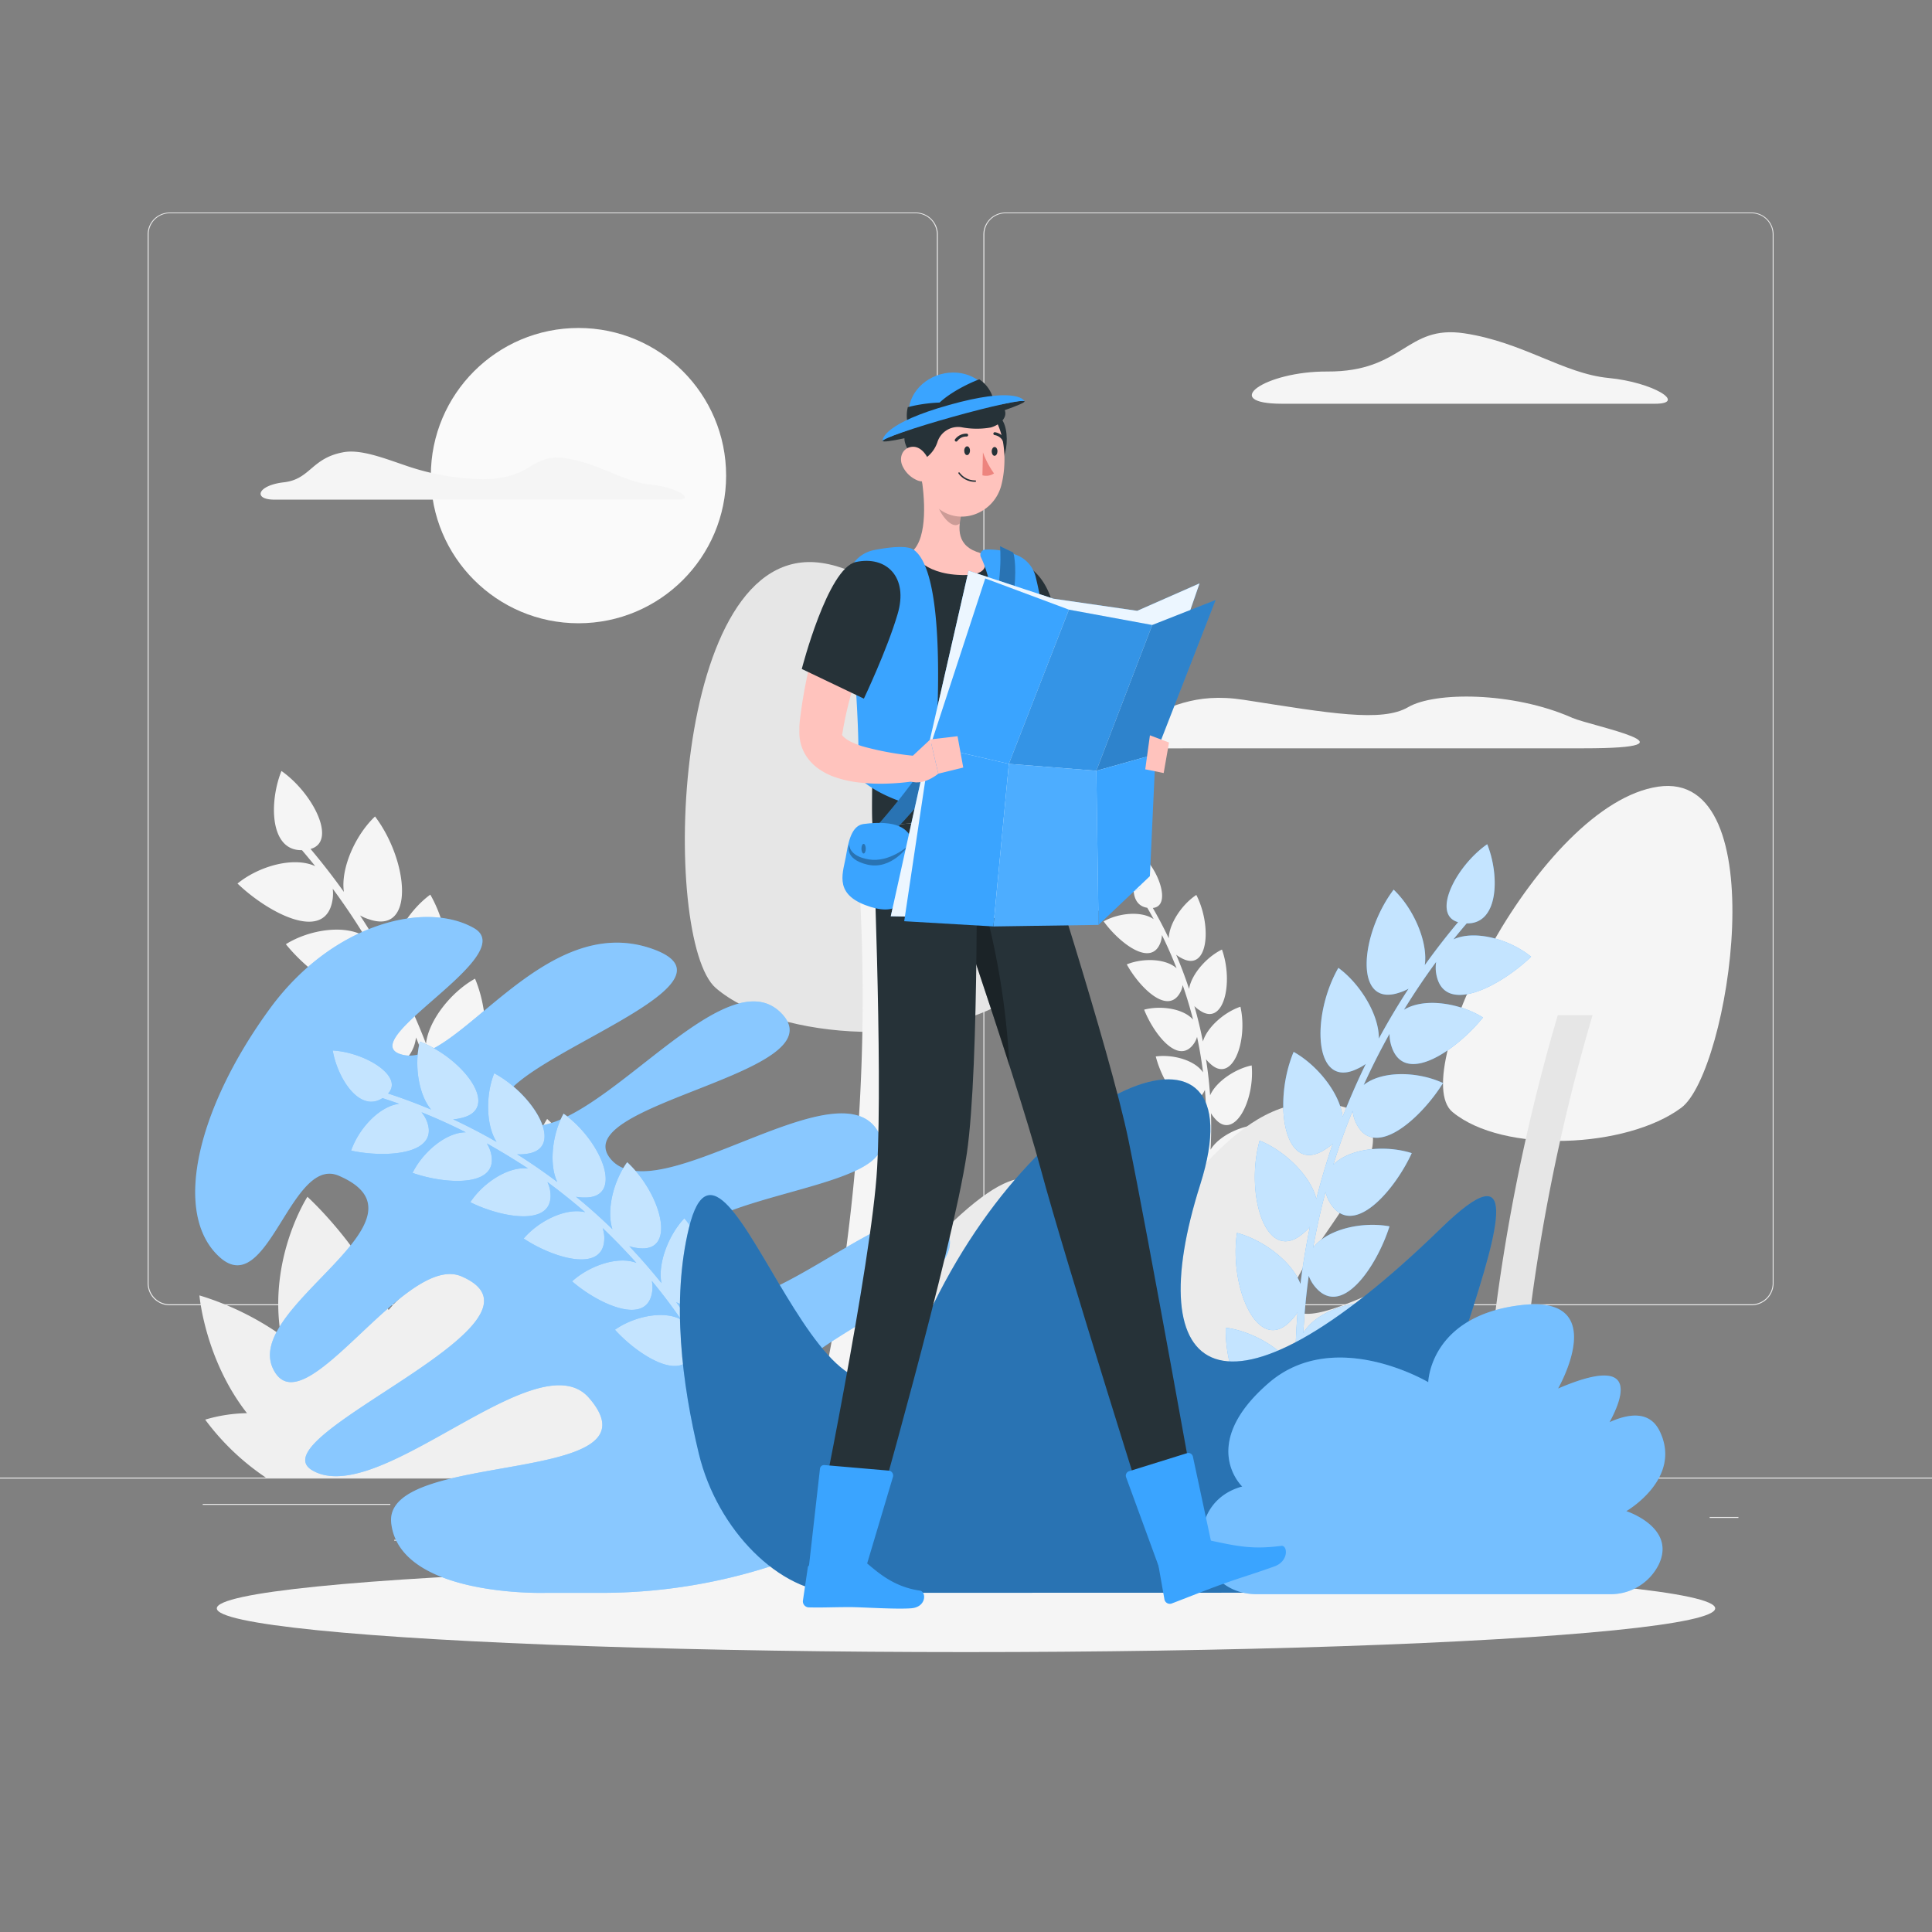 <svg xmlns="http://www.w3.org/2000/svg" viewBox="0 0 500 500"><rect x="0" y="0" width="500" height="500" fill="#808080" stroke="none"/><g id="freepik--background-complete--inject-33"><rect y="382.4" width="500" height="0.25" style="fill:#ebebeb"></rect><rect x="102.02" y="398.49" width="33.12" height="0.25" style="fill:#ebebeb"></rect><rect x="171.14" y="390.92" width="43.55" height="0.25" style="fill:#ebebeb"></rect><rect x="52.46" y="389.21" width="48.56" height="0.25" style="fill:#ebebeb"></rect><rect x="247.61" y="392.59" width="34.29" height="0.25" style="fill:#ebebeb"></rect><rect x="442.46" y="392.59" width="7.44" height="0.25" style="fill:#ebebeb"></rect><rect x="290.8" y="392.59" width="48.57" height="0.25" style="fill:#ebebeb"></rect><rect x="326.62" y="396.81" width="93.68" height="0.25" style="fill:#ebebeb"></rect><path d="M237,337.8H43.92a5.71,5.71,0,0,1-5.71-5.71V60.66A5.71,5.71,0,0,1,43.92,55H237a5.71,5.71,0,0,1,5.71,5.71V332.09A5.71,5.71,0,0,1,237,337.8ZM43.92,55.2a5.47,5.47,0,0,0-5.46,5.46V332.09a5.47,5.47,0,0,0,5.46,5.46H237a5.47,5.47,0,0,0,5.46-5.46V60.66A5.47,5.47,0,0,0,237,55.2Z" style="fill:#ebebeb"></path><path d="M453.31,337.8H260.21a5.72,5.72,0,0,1-5.71-5.71V60.66A5.72,5.72,0,0,1,260.21,55h193.1A5.71,5.71,0,0,1,459,60.66V332.09A5.71,5.71,0,0,1,453.31,337.8ZM260.21,55.2a5.47,5.47,0,0,0-5.46,5.46V332.09a5.47,5.47,0,0,0,5.46,5.46h193.1a5.47,5.47,0,0,0,5.46-5.46V60.66a5.47,5.47,0,0,0-5.46-5.46Z" style="fill:#ebebeb"></path><path d="M364.45,183c-6.83,4-20.35,1.57-42.51-1.88-13-2-19.47,2.12-28.48,5.87-3.61,1.5-19.46,6.72,1.24,6.72l15.1-.05h100c31.91,0,2.23-5.7-2.89-7.88l-.26-.12C391.44,179,371.28,179,364.45,183Z" style="fill:#f5f5f5"></path><path d="M331.84,104.49h96.45c8.44,0-.37-5.56-12-6.67s-22.2-9.3-37.35-11.56-15.57,10-35.47,9.89C327.37,96.06,315.4,104.49,331.84,104.49Z" style="fill:#f5f5f5"></path><path d="M97.86,251.13c-3,11.56-17,1.73-23.88-6.77,6-3.75,15.23-5.22,20.46-2Q90.54,236,86.11,230a10.38,10.38,0,0,1,0,2.51c-1.51,11.88-16.69,3.81-24.64-3.85,5.48-4.48,14.48-7.07,20.11-4.5-1.12-1.39-2.27-2.77-3.43-4.14-8.44.2-8.49-12.62-5.31-20.49,8.17,5.72,14.48,18.25,7.53,20.18q4.55,5.4,8.63,11.12c-.88-6,2.9-14.66,8.06-19.53,8.74,11.58,10.39,30.71-1.54,26.62a12.28,12.28,0,0,1-2.34-1q4.14,6.32,7.71,12.92c-.11-6.05,4.74-14.12,10.47-18.31,7.15,12.49,6.39,31.61-4.91,26.11a12.34,12.34,0,0,1-2.2-1.26q3.3,6.74,6,13.72c.66-6,6.48-13.38,12.69-16.82,5.52,13.21,2.39,32.09-8.14,25.24a12.38,12.38,0,0,1-2-1.52q2.43,7.08,4.26,14.35c1.39-5.87,8.09-12.48,14.67-15.12,3.84,13.78-1.59,32.19-11.2,24a12.26,12.26,0,0,1-1.82-1.76q1.53,7.35,2.46,14.82c2.1-5.68,9.57-11.42,16.43-13.22,2.1,14.18-5.58,31.89-14.1,22.56a11.57,11.57,0,0,1-1.58-2c.4,5,.6,10.06.58,15.12,2.8-5.42,10.92-10.21,18-11.14.33,14.42-9.54,31.23-16.82,20.78a12.55,12.55,0,0,1-1.32-2.18q-.33,7.47-1.3,15a1.05,1.05,0,0,1-1.09,1,1.06,1.06,0,0,1-.79-1.23,178.41,178.41,0,0,0,1.46-24.59,10,10,0,0,1-1.42,2.08c-8.17,8.82-15.78-6.76-17.73-17.45,7.06-.42,15.87,2.68,18.93,8q-.39-7.47-1.4-14.85a10.24,10.24,0,0,1-1.15,2.22c-7,9.69-16.5-4.66-19.75-15,6.95-1.3,16.07.67,19.77,5.56q-1.31-7.32-3.22-14.49a9.87,9.87,0,0,1-.87,2.34c-5.76,10.45-16.94-2.53-21.44-12.36,6.74-2.16,16-1.34,20.3,3q-2.2-7.08-5-13.95a10.16,10.16,0,0,1-.58,2.43c-4.42,11.07-17.11-.4-22.81-9.62,6.41-3,15.74-3.31,20.52.51q-3.06-6.75-6.68-13.25A10.05,10.05,0,0,1,97.86,251.13Z" style="fill:#f5f5f5"></path><path d="M305.66,256.41c-3.14,6.82-10.74-.81-14.05-6.83,4.13-1.67,10-1.56,12.89,1q-1.71-4.36-3.79-8.59a6.48,6.48,0,0,1-.25,1.56c-2.24,7.19-10.76.52-14.84-5.1,3.89-2.17,9.75-2.78,12.95-.57-.54-1-1.09-2-1.66-2.95-5.25-.8-3.87-8.75-1-13.28,4.43,4.45,7,12.91,2.44,13.33q2.22,3.85,4.12,7.85c.12-3.83,3.41-8.77,7.14-11.22,4.14,8.15,3.05,20.18-3.88,16.33a6.74,6.74,0,0,1-1.34-.87q1.86,4.36,3.34,8.86c.6-3.76,4.5-8.23,8.51-10.19,3.06,8.52.48,20.29-5.92,15.63a7,7,0,0,1-1.22-1c.86,3,1.6,6.08,2.21,9.17,1.07-3.65,5.49-7.58,9.71-9,2,8.79-2.05,20.15-7.82,14.74a7.76,7.76,0,0,1-1.09-1.16q.74,4.65,1.06,9.36c1.51-3.49,6.39-6.84,10.76-7.75.86,9-4.54,19.76-9.59,13.66a7.52,7.52,0,0,1-.94-1.29q.15,4.72-.11,9.45c1.93-3.28,7.19-6,11.64-6.37-.26,9-7,19.14-11.22,12.42a7,7,0,0,1-.76-1.41c-.31,3.15-.74,6.3-1.31,9.43,2.33-3.05,7.89-5.12,12.35-4.92-1.38,9-9.35,18.29-12.7,11a6.88,6.88,0,0,1-.58-1.5c-.69,3.06-1.51,6.11-2.46,9.13a.6.6,0,1,1-1.13-.36,112.28,112.28,0,0,0,3.61-15.07,6.55,6.55,0,0,1-1.11,1.13c-6,4.56-9-5.92-9.06-12.76,4.42.51,9.53,3.41,10.84,7.06q.58-4.68.77-9.36a6,6,0,0,1-1,1.25c-5.41,5.23-9.7-4.7-10.58-11.45,4.45-.05,9.88,2.18,11.63,5.62q0-4.68-.39-9.33a6.38,6.38,0,0,1-.8,1.35c-4.72,5.84-10.22-3.43-11.92-10,4.41-.6,10.08.94,12.24,4.12-.39-3.08-.9-6.15-1.55-9.19a5.91,5.91,0,0,1-.62,1.44c-4,6.37-10.56-2.13-13.08-8.48,4.31-1.13,10.12-.31,12.67,2.58-.77-3-1.67-6-2.69-8.94A6.31,6.31,0,0,1,305.66,256.41Z" style="fill:#f5f5f5"></path><path d="M51.61,335.25a74.39,74.39,0,0,1,21.06,10.24c-3.31-20,6.89-35.76,6.89-35.76s13.81,12.47,21,29.3a43.08,43.08,0,0,1,7.21-6.77,67.48,67.48,0,0,1-1.87-10.08,95.49,95.49,0,0,1,26.91,13.07c-4.23-25.54,8.79-45.67,8.79-45.67s17.63,15.93,26.82,37.43a51.74,51.74,0,0,1,11.93-10.49s9.3,15.78,10.19,32.9a62.67,62.67,0,0,1,18.76-1.3s-.37,20.35-13.78,31.45a32.4,32.4,0,0,1-4.05,2.83H68.81a63.59,63.59,0,0,1-15.71-15,39.72,39.72,0,0,1,10.82-1.67C53,351.77,51.61,335.25,51.61,335.25Z" style="fill:#f0f0f0"></path><circle cx="149.71" cy="123.09" r="38.21" style="fill:#fafafa"></circle><path d="M168.2,125.38c-6.84-.66-13.1-5.49-22-6.82-4.42-.66-7,1-9.62,2.56-3.27,2-7.28,3-12.32,2.88a64,64,0,0,1-19.4-3.56c-5.65-1.92-11.54-4.22-16-3.4-8.3,1.52-8.53,7-15.4,7.78s-8.1,4.49-2.42,4.49H175.26C180.24,129.31,175,126,168.2,125.38Z" style="fill:#f5f5f5"></path><path d="M375.89,287.78c-12-10,22.59-79.66,53.22-84.19s18.45,73.8,6,83.1C421,297.19,389,298.64,375.89,287.78Z" style="fill:#f5f5f5"></path><path d="M412.15,262.74h-9A498.42,498.42,0,0,0,383.33,382.4h9A497.93,497.93,0,0,1,412.15,262.74Z" style="fill:#e6e6e6"></path><path d="M341.42,382.37s26.06-20.53,35.4-42c13.53-31.14-34,6.51-41.86-1.5s37.5-45.09,13.08-52.31-39.89,20-57.07,39.93c-28.13,32.64-1.87-50.27-44.18-10.47-27.58,25.94-27.64,66.5-27.64,66.5Z" style="fill:#ebebeb"></path><path d="M263.38,257.14c18.22-13.2-11.13-105.44-50.61-111.43s-41.81,97.69-27.51,110C201.41,269.6,243.53,271.52,263.38,257.14Z" style="fill:#e6e6e6"></path><path d="M222.08,224h15.38a496.79,496.79,0,0,1-14.61,158.4H207.48A496.5,496.5,0,0,0,222.08,224Z" style="fill:#f5f5f5"></path></g><g id="freepik--Shadow--inject-33"><ellipse id="freepik--path--inject-33" cx="250" cy="416.24" rx="193.89" ry="11.32" style="fill:#f5f5f5"></ellipse></g><g id="freepik--Jungle--inject-33"><path d="M359.92,270.1c3,11.56,17,1.73,23.87-6.77-6-3.76-15.22-5.23-20.45-2q3.89-6.35,8.33-12.39a10.37,10.37,0,0,0-.06,2.51c1.51,11.89,16.7,3.81,24.64-3.85-5.48-4.47-14.48-7.06-20.1-4.49q1.68-2.1,3.43-4.14c8.43.19,8.49-12.63,5.31-20.49-8.18,5.72-14.48,18.25-7.53,20.17q-4.55,5.42-8.63,11.13c.88-6-2.9-14.66-8.06-19.54-8.74,11.59-10.39,30.72,1.54,26.63a12.18,12.18,0,0,0,2.33-1q-4.12,6.3-7.7,12.92c.11-6.05-4.74-14.12-10.47-18.31C339.21,263,340,282.1,351.28,276.6a12.24,12.24,0,0,0,2.19-1.26q-3.29,6.74-6,13.72c-.65-6-6.47-13.39-12.68-16.83-5.52,13.22-2.4,32.1,8.14,25.24a12.21,12.21,0,0,0,2-1.51q-2.43,7.08-4.26,14.35c-1.39-5.88-8.09-12.48-14.68-15.12-3.83,13.78,1.6,32.18,11.21,24.05a12.17,12.17,0,0,0,1.81-1.76c-1,4.89-1.84,9.84-2.45,14.82-2.1-5.69-9.57-11.42-16.43-13.22-2.11,14.18,5.57,31.89,14.1,22.55a12.45,12.45,0,0,0,1.58-2q-.61,7.52-.59,15.12c-2.8-5.43-10.92-10.21-18-11.15-.33,14.43,9.54,31.23,16.81,20.79a11.69,11.69,0,0,0,1.32-2.19q.34,7.47,1.31,15a1,1,0,1,0,1.87-.24,178.27,178.27,0,0,1-1.46-24.58,10.46,10.46,0,0,0,1.43,2.08c8.17,8.81,15.77-6.76,17.73-17.45-7.06-.43-15.87,2.68-18.93,8,.26-5,.72-9.94,1.4-14.85a9.82,9.82,0,0,0,1.15,2.22c7,9.69,16.5-4.66,19.75-15-7-1.3-16.07.66-19.77,5.55q1.31-7.31,3.22-14.48a10.2,10.2,0,0,0,.87,2.34c5.76,10.45,16.94-2.53,21.44-12.36-6.74-2.16-16-1.34-20.3,3q2.19-7.08,5-13.95a10,10,0,0,0,.57,2.42c4.43,11.08,17.12-.39,22.82-9.61-6.42-3-15.74-3.31-20.53.51q3.06-6.76,6.69-13.25A10.05,10.05,0,0,0,359.92,270.1Z" style="fill:#3AA4FF"></path><path d="M359.92,270.1c3,11.56,17,1.73,23.87-6.77-6-3.76-15.22-5.23-20.45-2q3.89-6.35,8.33-12.39a10.37,10.37,0,0,0-.06,2.51c1.51,11.89,16.7,3.81,24.64-3.85-5.48-4.47-14.48-7.06-20.1-4.49q1.68-2.1,3.43-4.14c8.43.19,8.49-12.63,5.31-20.49-8.18,5.72-14.48,18.25-7.53,20.17q-4.55,5.42-8.63,11.13c.88-6-2.9-14.66-8.06-19.54-8.74,11.59-10.39,30.72,1.54,26.63a12.18,12.18,0,0,0,2.33-1q-4.12,6.3-7.7,12.92c.11-6.05-4.74-14.12-10.47-18.31C339.21,263,340,282.1,351.28,276.6a12.24,12.24,0,0,0,2.19-1.26q-3.29,6.74-6,13.72c-.65-6-6.47-13.39-12.68-16.83-5.52,13.22-2.4,32.1,8.14,25.24a12.21,12.21,0,0,0,2-1.51q-2.43,7.08-4.26,14.35c-1.39-5.88-8.09-12.48-14.68-15.12-3.83,13.78,1.6,32.18,11.21,24.05a12.17,12.17,0,0,0,1.81-1.76c-1,4.89-1.84,9.84-2.45,14.82-2.1-5.69-9.57-11.42-16.43-13.22-2.11,14.18,5.57,31.89,14.1,22.55a12.45,12.45,0,0,0,1.58-2q-.61,7.52-.59,15.12c-2.8-5.43-10.92-10.21-18-11.15-.33,14.43,9.54,31.23,16.81,20.79a11.69,11.69,0,0,0,1.32-2.19q.34,7.47,1.31,15a1,1,0,1,0,1.87-.24,178.27,178.27,0,0,1-1.46-24.58,10.46,10.46,0,0,0,1.43,2.08c8.17,8.81,15.77-6.76,17.73-17.45-7.06-.43-15.87,2.68-18.93,8,.26-5,.72-9.94,1.4-14.85a9.82,9.82,0,0,0,1.15,2.22c7,9.69,16.5-4.66,19.75-15-7-1.3-16.07.66-19.77,5.55q1.31-7.31,3.22-14.48a10.2,10.2,0,0,0,.87,2.34c5.76,10.45,16.94-2.53,21.44-12.36-6.74-2.16-16-1.34-20.3,3q2.19-7.08,5-13.95a10,10,0,0,0,.57,2.42c4.43,11.08,17.12-.39,22.82-9.61-6.42-3-15.74-3.31-20.53.51q3.06-6.76,6.69-13.25A10.05,10.05,0,0,0,359.92,270.1Z" style="fill:#fff;opacity:0.7"></path><path d="M141.17,412.23H155a143.35,143.35,0,0,0,81.89-25.29c14.37-10,25-21.63,19.71-32.35-12.89-26.09-41.13,23.33-52.21,9.29s50.55-30,40.29-46.1-55.3,36.81-68.17,13.22,60.94-20.73,50.67-38.24S169.76,314.2,158,299.9s60.05-22.16,44-37.88-52.18,39.31-69.7,27.88,65.41-33.78,36.82-44.23-50.46,30.5-64.73,27.35,30.77-25.71,18.26-32.83S86.13,238.93,70,260.83c-18.56,25.28-25.73,53-13.22,64.45s18.45-26.39,30.91-21c26.45,11.37-24.84,33.89-17,50s34-30.37,48.78-23.94c27.7,12-53.67,41.51-38.6,50.21,17.33,10,58.26-34.13,71.58-18.76,19.89,23-53.35,13.15-51.2,32.38S141.17,412.23,141.17,412.23Z" style="fill:#3AA4FF"></path><path d="M141.17,412.23H155a143.35,143.35,0,0,0,81.89-25.29c14.37-10,25-21.63,19.71-32.35-12.89-26.09-41.13,23.33-52.21,9.29s50.55-30,40.29-46.1-55.3,36.81-68.17,13.22,60.94-20.73,50.67-38.24S169.76,314.2,158,299.9s60.05-22.16,44-37.88-52.18,39.31-69.7,27.88,65.41-33.78,36.82-44.23-50.46,30.5-64.73,27.35,30.77-25.71,18.26-32.83S86.13,238.93,70,260.83c-18.56,25.28-25.73,53-13.22,64.45s18.45-26.39,30.91-21c26.45,11.37-24.84,33.89-17,50s34-30.37,48.78-23.94c27.7,12-53.67,41.51-38.6,50.21,17.33,10,58.26-34.13,71.58-18.76,19.89,23-53.35,13.15-51.2,32.38S141.17,412.23,141.17,412.23Z" style="fill:#fff;opacity:0.4"></path><path d="M126.89,297.82c3,9.61-11.44,8.78-20.12,5.72,2.64-5.34,8.6-10.49,13.77-10.5q-5.6-2.84-11.46-5.19a8.42,8.42,0,0,1,1.16,1.78c4.18,9.19-10.28,10.12-19.37,8.15,1.94-5.63,7.25-11.47,12.42-12.12-1.42-.51-2.86-1-4.3-1.46-6,3.88-11.68-5.28-12.88-12.33,8.39.48,18.47,6.67,14.33,11.13q5.67,1.86,11.12,4.15c-3.29-3.93-4.42-11.8-2.88-17.58,11.4,4.44,21.06,17.42,10.7,19.77a9.88,9.88,0,0,1-2.11.33q5.76,2.7,11.24,5.85c-2.75-4.29-2.85-12.22-.6-17.76,10.66,5.77,18.59,19.82,8.05,20.89a10.38,10.38,0,0,1-2.13.07q5.34,3.38,10.39,7.17c-2.19-4.59-1.29-12.47,1.64-17.68,9.8,7,15.93,21.94,5.34,21.7a10.78,10.78,0,0,1-2.12-.19c3.26,2.66,6.4,5.47,9.42,8.4-1.61-4.83.26-12.53,3.82-17.34,8.85,8.17,13.11,23.77,2.62,22.2a10.12,10.12,0,0,1-2.08-.46q4.35,4.59,8.32,9.54c-1-5,1.81-12.43,5.93-16.76,7.79,9.23,10.13,25.33-.11,22.42a10.14,10.14,0,0,1-2-.72q3.77,5.12,7.12,10.57c-.39-5.12,3.31-12.15,7.93-15.94,6.63,10.19,7,26.61-2.84,22.35a10.77,10.77,0,0,1-1.92-1q3.07,5.5,5.7,11.3a.81.81,0,1,1-1.45.66,149,149,0,0,0-9.85-18.27,8.6,8.6,0,0,1-.1,2.12c-1.95,9.94-14.3,2.15-20.44-4.65,4.87-3.44,12.56-5.11,17.12-2.63q-3.58-5.19-7.57-10a8.81,8.81,0,0,1,.15,2.1c-.73,10.06-13.89,4-20.79-2,4.4-4,11.81-6.65,16.63-4.78q-4.18-4.66-8.72-9a9,9,0,0,1,.41,2.06c.5,10-13.27,5.7-20.85.64,3.87-4.53,10.9-8.06,15.9-6.81-3.14-2.73-6.4-5.33-9.75-7.8a8.54,8.54,0,0,1,.66,2c1.73,9.9-12.44,7.3-20.62,3.21,3.28-5,9.82-9.34,14.94-8.73Q131.47,299,126,295.92A9.06,9.06,0,0,1,126.89,297.82Z" style="fill:#3AA4FF"></path><path d="M126.89,297.82c3,9.61-11.44,8.78-20.12,5.72,2.64-5.34,8.6-10.49,13.77-10.5q-5.6-2.84-11.46-5.19a8.42,8.42,0,0,1,1.16,1.78c4.18,9.19-10.28,10.12-19.37,8.15,1.94-5.63,7.25-11.47,12.42-12.12-1.42-.51-2.86-1-4.3-1.46-6,3.88-11.68-5.28-12.88-12.33,8.39.48,18.47,6.67,14.33,11.13q5.67,1.86,11.12,4.15c-3.29-3.93-4.42-11.8-2.88-17.58,11.4,4.44,21.06,17.42,10.7,19.77a9.88,9.88,0,0,1-2.11.33q5.76,2.7,11.24,5.85c-2.75-4.29-2.85-12.22-.6-17.76,10.66,5.77,18.59,19.82,8.05,20.89a10.38,10.38,0,0,1-2.13.07q5.34,3.38,10.39,7.17c-2.19-4.59-1.29-12.47,1.64-17.68,9.8,7,15.93,21.94,5.34,21.7a10.78,10.78,0,0,1-2.12-.19c3.26,2.66,6.4,5.47,9.42,8.4-1.61-4.83.26-12.53,3.82-17.34,8.85,8.17,13.11,23.77,2.62,22.2a10.12,10.12,0,0,1-2.08-.46q4.35,4.59,8.32,9.54c-1-5,1.81-12.43,5.93-16.76,7.79,9.23,10.13,25.33-.11,22.42a10.14,10.14,0,0,1-2-.72q3.77,5.12,7.12,10.57c-.39-5.12,3.31-12.15,7.93-15.94,6.63,10.19,7,26.61-2.84,22.35a10.77,10.77,0,0,1-1.92-1q3.07,5.5,5.7,11.3a.81.81,0,1,1-1.45.66,149,149,0,0,0-9.85-18.27,8.6,8.6,0,0,1-.1,2.12c-1.95,9.94-14.3,2.15-20.44-4.65,4.87-3.44,12.56-5.11,17.12-2.63q-3.58-5.19-7.57-10a8.81,8.81,0,0,1,.15,2.1c-.73,10.06-13.89,4-20.79-2,4.4-4,11.81-6.65,16.63-4.78q-4.18-4.66-8.72-9a9,9,0,0,1,.41,2.06c.5,10-13.27,5.7-20.85.64,3.87-4.53,10.9-8.06,15.9-6.81-3.14-2.73-6.4-5.33-9.75-7.8a8.54,8.54,0,0,1,.66,2c1.73,9.9-12.44,7.3-20.62,3.21,3.28-5,9.82-9.34,14.94-8.73Q131.47,299,126,295.92A9.06,9.06,0,0,1,126.89,297.82Z" style="fill:#fff;opacity:0.7"></path><path d="M178.29,317.81c9.82-40.32,37.16,78.49,60.5,25.7,28.67-64.86,87.58-86.59,71.83-36.95s5.26,66.84,62.38,11.25c41.42-40.31-23.38,80.55,1.47,76,21-3.89,50.56-12.52,43.81,5.69-3,8.15-9.61,12.66-17.61,12.67L217,412.22c-15.13,0-31.36-16.18-36.14-36C176.54,358.32,173.73,336.58,178.29,317.81Z" style="fill:#3AA4FF"></path><g style="opacity:0.3"><path d="M178.29,317.81c9.82-40.32,37.16,78.49,60.5,25.7,28.67-64.86,87.58-86.59,71.83-36.95s5.26,66.84,62.38,11.25c41.42-40.31-23.38,80.55,1.47,76,21-3.89,50.56-12.52,43.81,5.69-3,8.15-9.61,12.66-17.61,12.67L217,412.22c-15.13,0-31.36-16.18-36.14-36C176.54,358.32,173.73,336.58,178.29,317.81Z"></path></g><path d="M321.49,384.71s-11.55-10.85,6.8-26.75c17-14.76,41.34-.25,41.34-.25s.39-17.16,24-19.94,9.6,21.58,9.6,21.58c20.19-8.67,17.34,1.28,13.33,8.7,5-2.25,10.42-3,13,2.4,5.88,12.26-8.67,20.63-8.67,20.63s13.07,4.22,8.35,13.9a13.87,13.87,0,0,1-12.55,7.59H325.23c-16.51,0-19.72-23.51-3.78-27.85Z" style="fill:#3AA4FF"></path><path d="M321.49,384.71s-11.55-10.85,6.8-26.75c17-14.76,41.34-.25,41.34-.25s.39-17.16,24-19.94,9.6,21.58,9.6,21.58c20.19-8.67,17.34,1.28,13.33,8.7,5-2.25,10.42-3,13,2.4,5.88,12.26-8.67,20.63-8.67,20.63s13.07,4.22,8.35,13.9a13.87,13.87,0,0,1-12.55,7.59H325.23c-16.51,0-19.72-23.51-3.78-27.85Z" style="fill:#fff;opacity:0.3"></path></g><g id="freepik--Character--inject-33"><path d="M272,159.33l1.84,14.23c.64,4.71,1.31,9.46,2.23,13.86l.58,2.51a2.09,2.09,0,0,0,.51.94,7.72,7.72,0,0,0,4.07,1.67c3.86.67,8.7.3,13.14-.26l1.93,5.8a41.32,41.32,0,0,1-7.46,2.74A32.77,32.77,0,0,1,280.6,202a22.18,22.18,0,0,1-4.67-.48,15,15,0,0,1-5.05-2.15,12.56,12.56,0,0,1-4.13-4.63,15.37,15.37,0,0,1-1-2.51c-.21-.64-.45-1.31-.63-1.93a130.87,130.87,0,0,1-3.37-14.88c-.84-4.93-1.51-9.79-2-14.8Z" style="fill:#ffc3bd"></path><path d="M254.79,149.4c-4,6.31,4.92,29.13,4.92,29.13l17-5.15a95.61,95.61,0,0,0-5.15-19.72C267.8,144.49,259.16,142.48,254.79,149.4Z" style="fill:#263238"></path><path d="M267.05,150.52c1.84,8.54,4.56,28.36.43,60.4l-41.65,2.86c-.66-5.82,1.29-33.82-2.51-61.75a7.92,7.92,0,0,1,7.1-9c1.81-.17,3.75-.3,5.67-.35a155.25,155.25,0,0,1,17.74.44,70.81,70.81,0,0,1,7.16,1.24A8,8,0,0,1,267.05,150.52Z" style="fill:#263238"></path><path d="M238.34,122.78c1,5.74,1.83,16.22-2.25,19.93,0,0,2.15,5.85,12.75,6.11,9.69.24,5-5.67,5-5.67-6.33-1.67-6.05-6.39-4.83-10.8Z" style="fill:#ffc3bd"></path><path d="M242.68,126.69l6.31,5.65a18.74,18.74,0,0,0-.62,3.14c-2.14,1.92-5.7-3.16-5.9-5.71A8.73,8.73,0,0,1,242.68,126.69Z" style="opacity:0.2"></path><path d="M236.5,142.3c-1.7-1.22-6.21-.74-10.3.06a8.63,8.63,0,0,0-6.92,9.34C220.54,164.42,222.82,190,222,201c6.49,6.46,18.86,8.54,18.86,8.54S247.34,150.14,236.5,142.3Z" style="fill:#3AA4FF"></path><path d="M254.94,142.24a18.81,18.81,0,0,1,8,1.34,8.15,8.15,0,0,1,5.09,5.71c1.95,7.92,5.59,27.3,2.38,52.41-6.49,6.46-10.26,5.16-10.26,5.16s.74-48.44-6.3-62.68A1.36,1.36,0,0,1,254.94,142.24Z" style="fill:#3AA4FF"></path><path d="M292.49,192.88l5.11-2.58-1.21,8.8s-4.52,2.06-6.21-2.32Z" style="fill:#ffc3bd"></path><path d="M258.36,107.67c3.95,2.43,2.2,15.8-2.4,12.08S255.78,106.09,258.36,107.67Z" style="fill:#263238"></path><path d="M237.87,114.18c.28,7.74.06,12.28,3.86,16.35,5.73,6.11,15.35,2.8,17.39-4.87,1.83-6.9,1.05-18.4-6.44-21.66A10.56,10.56,0,0,0,237.87,114.18Z" style="fill:#ffc3bd"></path><path d="M242.61,114.4a8.24,8.24,0,0,1-5.51,5.33c-3.07-4.59-4.26-6.48-1.44-9.7-1.56-3.16,14.53-10.45,21-7s2.6,6.85-.29,7.61a20.78,20.78,0,0,1-7.59-.08A5.61,5.61,0,0,0,242.61,114.4Z" style="fill:#263238"></path><path d="M233.5,120.44a7.35,7.35,0,0,0,4,3.91c2.41.93,3.86-1.16,3.4-3.56-.42-2.16-2.17-5.25-4.68-5.16S232.57,118.24,233.5,120.44Z" style="fill:#ffc3bd"></path><path d="M267.48,210.92s19.79,60.86,24.58,84.19c5,24.27,18.38,99.06,18.38,99.06l-11.79,4.6s-23-72.72-29.3-96.2C262.48,277,240.1,212.8,240.1,212.8Z" style="fill:#263238"></path><path d="M249.1,216.78l-2.66,14.43c4.24,12.44,9.92,29.3,14.78,44.48A198.11,198.11,0,0,0,249.1,216.78Z" style="opacity:0.3"></path><path d="M252.7,211.94s.84,63.88-2.48,86.51c-3.64,24.77-24.93,99.26-24.93,99.26H211s14.65-71.07,16-95.45c1.49-26.45-1.18-88.48-1.18-88.48Z" style="fill:#263238"></path><path d="M258.8,141.36s4,33.67-34.58,75.42v4.39s16.54-11.08,28.58-37.49c13.26-29.12,9.44-40.68,9.44-40.68Z" style="fill:#3AA4FF"></path><path d="M258.8,141.36s4,33.67-34.58,75.42v4.39s16.54-11.08,28.58-37.49c13.26-29.12,9.44-40.68,9.44-40.68Z" style="opacity:0.3"></path><path d="M223.51,213.25c-2.65.35-3.79,3.37-4.49,7.84s-3.44,9.93,4.86,13.12,10.65-.6,11.34-6.11S240.78,211,223.51,213.25Z" style="fill:#3AA4FF"></path><path d="M235.08,218.87s-4.85,4.42-10.21,3.55-5.1-3.93-5.1-3.93-1.56,3.79,4.71,5.27S235.08,218.87,235.08,218.87Z" style="opacity:0.3"></path><ellipse cx="223.5" cy="219.64" rx="0.56" ry="1.25" style="opacity:0.3"></ellipse><polygon points="310.44 150.98 294.31 158.08 272.61 154.94 250.66 147.7 240.15 193.69 230.53 237.13 256.22 237.61 283.4 236.17 295.2 229.72 296.44 191.45 310.44 150.98" style="fill:#3AA4FF"></polygon><polygon points="310.44 150.98 294.31 158.08 272.61 154.94 250.66 147.7 240.15 193.69 230.53 237.13 256.22 237.61 283.4 236.17 295.2 229.72 296.44 191.45 310.44 150.98" style="fill:#fff;opacity:0.9"></polygon><polygon points="254.98 149.7 240.8 192.99 261.09 197.69 276.64 157.78 254.98 149.7" style="fill:#3AA4FF"></polygon><polygon points="298.2 161.75 283.73 199.47 261.09 197.69 276.64 157.78 298.2 161.75" style="fill:#3AA4FF"></polygon><polygon points="298.2 161.75 283.73 199.47 261.09 197.69 276.64 157.78 298.2 161.75" style="opacity:0.1"></polygon><polygon points="298.2 161.75 283.73 199.47 299.05 195.18 314.6 155.28 298.2 161.75" style="fill:#3AA4FF"></polygon><polygon points="298.2 161.75 283.73 199.47 299.05 195.18 314.6 155.28 298.2 161.75" style="opacity:0.2"></polygon><polygon points="234.01 238.41 240.8 192.99 261.09 197.69 257.09 239.76 234.01 238.41" style="fill:#3AA4FF"></polygon><polygon points="284.3 239.36 283.73 199.47 261.09 197.69 257.09 239.76 284.3 239.36" style="fill:#3AA4FF"></polygon><polygon points="284.3 239.36 283.73 199.47 261.09 197.69 257.09 239.76 284.3 239.36" style="fill:#fff;opacity:0.1"></polygon><polygon points="284.3 239.36 283.73 199.47 299.05 195.18 297.59 226.75 284.3 239.36" style="fill:#3AA4FF"></polygon><path d="M249.54,116.63c0,.63.3,1.14.71,1.15s.76-.49.78-1.12-.31-1.14-.72-1.15S249.55,116,249.54,116.63Z" style="fill:#263238"></path><path d="M256.65,116.8c0,.63.31,1.15.72,1.16s.75-.49.77-1.12-.31-1.15-.72-1.16S256.67,116.17,256.65,116.8Z" style="fill:#263238"></path><path d="M254.38,117.06a22.54,22.54,0,0,0,2.87,5.46,3.63,3.63,0,0,1-3,.49Z" style="fill:#ed847e"></path><path d="M252.36,124.7a.19.19,0,1,0,0-.37,5,5,0,0,1-4-2,.18.18,0,0,0-.25-.06.17.17,0,0,0-.06.25A5.25,5.25,0,0,0,252.36,124.7Z" style="fill:#263238"></path><path d="M247.45,114.28a.37.37,0,0,0,.3-.14,2.9,2.9,0,0,1,2.4-1.17.38.38,0,0,0,.4-.34.37.37,0,0,0-.33-.4,3.66,3.66,0,0,0-3.05,1.45.37.37,0,0,0,.06.52A.35.35,0,0,0,247.45,114.28Z" style="fill:#263238"></path><path d="M259.91,114.36a.47.47,0,0,0,.16,0,.38.38,0,0,0,.15-.5,3.67,3.67,0,0,0-2.74-2,.37.37,0,0,0-.4.34.38.38,0,0,0,.34.4h0a2.93,2.93,0,0,1,2.15,1.58A.36.36,0,0,0,259.91,114.36Z" style="fill:#263238"></path><path d="M226.47,158.12,222,173.29c-.73,2.53-1.4,5.05-2.07,7.55s-1.22,5-1.65,7.35l-.26,1.56c0,.14-.05.19-.08.21s-.12.22.3.66a7.53,7.53,0,0,0,2,1.36,20.12,20.12,0,0,0,3.06,1.19,77.66,77.66,0,0,0,14.83,2.57l.41,6.1a58.2,58.2,0,0,1-8.48.94,48.45,48.45,0,0,1-8.77-.4,29.37,29.37,0,0,1-4.66-1.08,16.9,16.9,0,0,1-5-2.5,12.4,12.4,0,0,1-2.46-2.41,11,11,0,0,1-1.79-3.43,11.63,11.63,0,0,1-.5-3.77v-.43l0-.29,0-.57.09-1.15a125.14,125.14,0,0,1,3.06-16.59c1.32-5.34,2.8-10.53,4.53-15.78Z" style="fill:#ffc3bd"></path><path d="M221.5,145.45c-7.3,1.58-14,27.68-14,27.68l16.07,7.68s6-12.61,8.72-21.85C235.19,149.27,229.32,143.76,221.5,145.45Z" style="fill:#263238"></path><path d="M235.32,196.44l5.44-5.08,2.07,8.86s-4.9,4.28-8.86,1.08Z" style="fill:#ffc3bd"></path><polygon points="247.81 190.53 249.29 198.64 242.83 200.22 240.76 191.36 247.81 190.53" style="fill:#ffc3bd"></polygon><path d="M301.08,408.68l13.48-4.44-5.85-27.33a1.2,1.2,0,0,0-1.51-.83l-15,4.67a1.2,1.2,0,0,0-.77,1.55Z" style="fill:#3AA4FF"></path><path d="M209.11,407.46,223,409.38l8.12-27.24a1.29,1.29,0,0,0-1.15-1.55l-16.6-1.43a1.06,1.06,0,0,0-1.16.93Z" style="fill:#3AA4FF"></path><path d="M221.84,403.39l-12,1.6a.78.78,0,0,0-.78.67l-1.27,8.62a1.57,1.57,0,0,0,1.56,1.71c3.84.09,5.86-.07,10.7-.07,3,0,11.63.6,15.71.31s4-4.33,2.32-4.58c-7.71-1.09-11.92-5.8-14.62-7.77A2.5,2.5,0,0,0,221.84,403.39Z" style="fill:#3AA4FF"></path><path d="M310,398.59l-10,3.58a.85.85,0,0,0-.56.91l1.9,10.74a1.42,1.42,0,0,0,1.9,1.16c3.59-1.36,8.73-3.44,13.26-5.06,5.31-1.9,7.11-2.32,13.33-4.54,3.76-1.35,3.45-5.53,1.75-5.31-7.73,1-11.55.05-19.12-1.55A4.47,4.47,0,0,0,310,398.59Z" style="fill:#3AA4FF"></path><polygon points="302.54 192.16 301.16 200.06 296.39 199.1 297.6 190.3 302.54 192.16" style="fill:#ffc3bd"></polygon><path d="M265.16,103.86c.17.61-7.91,3.42-18.05,6.26s-18.5,4.65-18.68,4,7.91-3.42,18.06-6.26S265,103.24,265.16,103.86Z" style="fill:#263238"></path><path d="M243.39,96.87c-5.8,1.63-9.35,7.09-7.91,12.2l21-5.9C255.07,98.06,249.2,95.24,243.39,96.87Z" style="fill:#3AA4FF"></path><path d="M234.88,109.43a8.91,8.91,0,0,1,.06-4.05c3.33-.93,10.92-2,13.56-.33C242.1,107.36,234.88,109.43,234.88,109.43Z" style="fill:#263238"></path><path d="M256.91,102.76a8.74,8.74,0,0,0-3.47-4.59c-3.25,1.2-11.72,5.31-12.76,9.75C247.22,106,256.91,102.76,256.91,102.76Z" style="fill:#263238"></path><path d="M245.62,104.8c-16.56,4.65-17.36,8.75-17.19,9.36-.17-.61,7.91-3.42,18.06-6.26s18.5-4.66,18.67-4C265,103.24,262.18,100.16,245.62,104.8Z" style="fill:#3AA4FF"></path></g></svg>